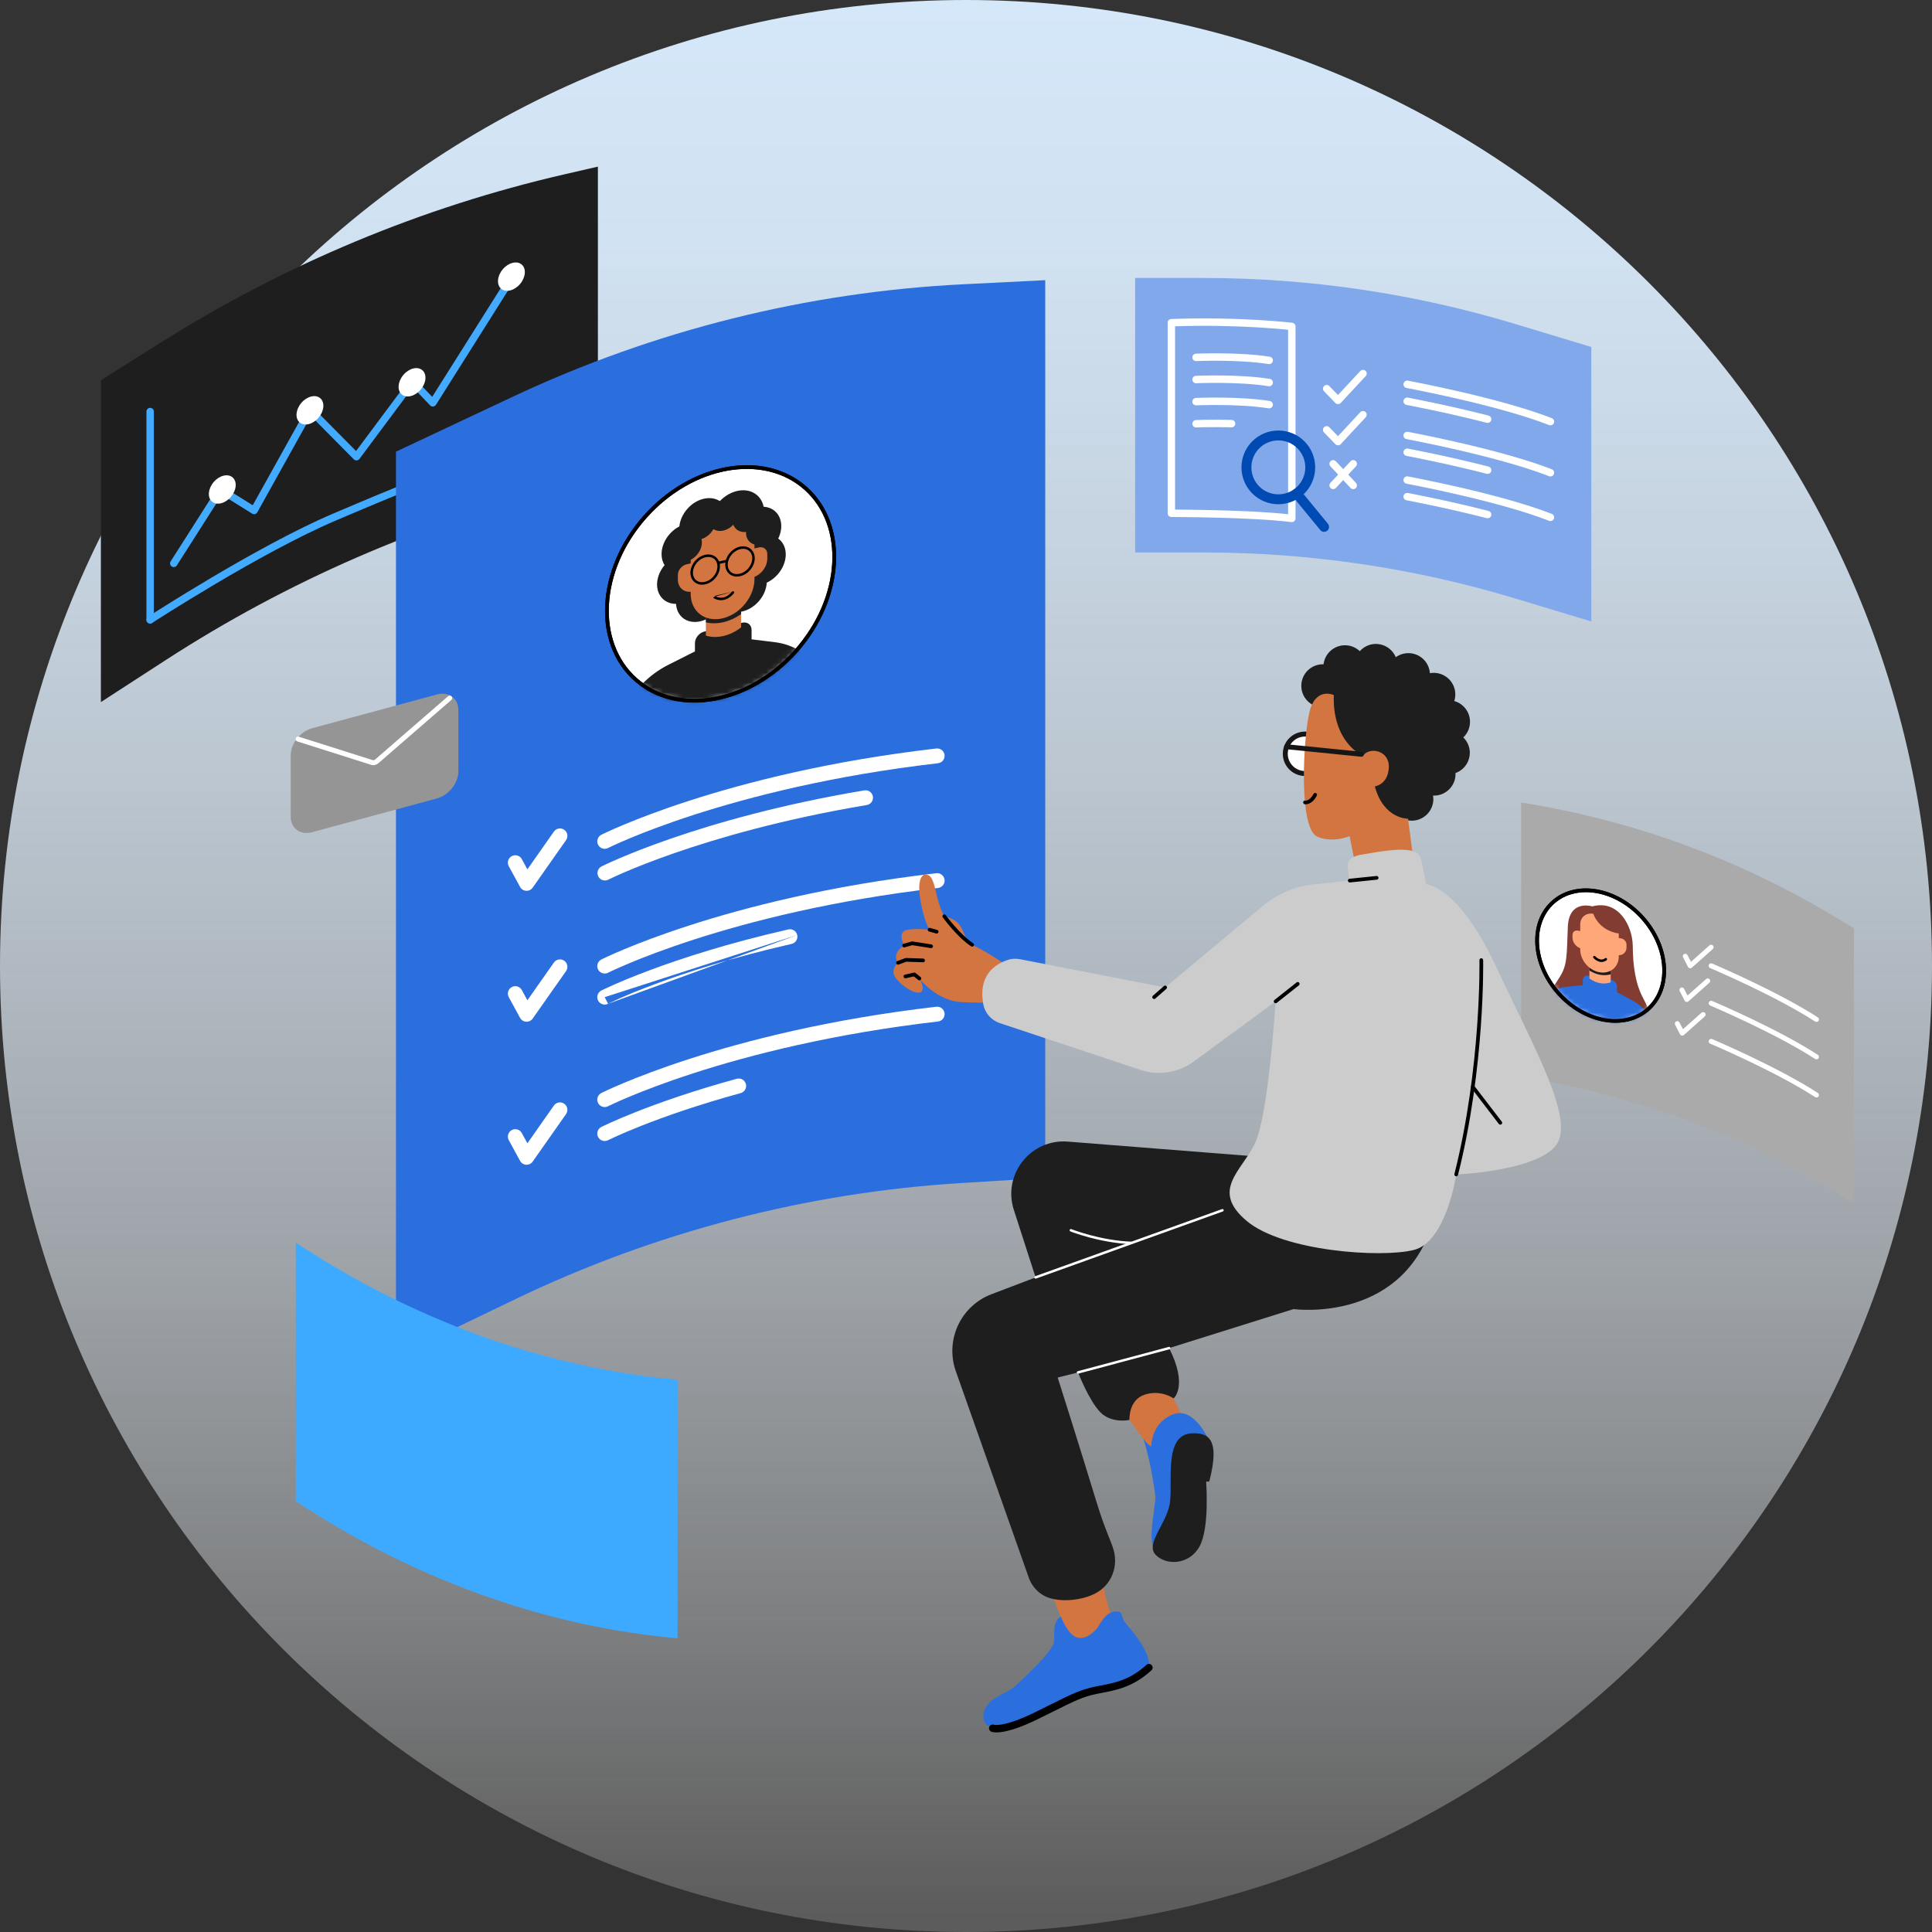 <svg width="392" height="392" viewBox="0 0 392 392" fill="none" xmlns="http://www.w3.org/2000/svg">
<rect x="0" y="0" width="392" height="392" fill="#333333" stroke="none"/>
<g clip-path="url(#clip0_3044_11355)">
<path d="M196 392C304.248 392 392 304.248 392 196C392 87.752 304.248 0 196 0C87.752 0 0 87.752 0 196C0 304.248 87.752 392 196 392Z" fill="url(#paint0_linear_3044_11355)"/>
<path d="M20.47 77.146L32.677 69.466C57.966 53.554 85.634 42.024 114.472 35.383L121.313 33.807V97.144L113.623 99.072C85.343 106.154 58.277 117.95 33.591 133.948L20.47 142.451V77.146Z" fill="#1E1E1E"/>
<path fill-rule="evenodd" clip-rule="evenodd" d="M30.464 82.753C30.88 82.753 31.217 83.09 31.217 83.506V125.761C31.217 126.177 30.88 126.514 30.464 126.514C30.048 126.514 29.711 126.177 29.711 125.761V83.506C29.711 83.09 30.048 82.753 30.464 82.753Z" fill="#42AAFF"/>
<path fill-rule="evenodd" clip-rule="evenodd" d="M104.166 55.808C104.518 56.03 104.624 56.495 104.402 56.847L88.454 82.136C88.331 82.332 88.124 82.46 87.893 82.483C87.663 82.506 87.434 82.422 87.274 82.255L83.758 78.586L72.926 93.117C72.795 93.293 72.593 93.403 72.375 93.418C72.156 93.433 71.941 93.352 71.787 93.196L63.086 84.407L52.209 103.941C52.109 104.121 51.939 104.252 51.739 104.303C51.54 104.355 51.328 104.322 51.153 104.213L45.019 100.391L35.892 114.711C35.669 115.061 35.203 115.165 34.853 114.941C34.502 114.718 34.399 114.252 34.623 113.901L44.15 98.953C44.372 98.605 44.832 98.5 45.183 98.719L51.278 102.517L62.258 82.798C62.373 82.591 62.579 82.451 62.813 82.419C63.048 82.386 63.284 82.467 63.45 82.635L72.242 91.515L83.083 76.972C83.215 76.795 83.419 76.684 83.64 76.671C83.861 76.657 84.077 76.741 84.23 76.901L87.695 80.517L103.128 56.044C103.35 55.692 103.815 55.587 104.166 55.808Z" fill="#42AAFF"/>
<path d="M46.859 100.802C48.009 99.443 48.153 97.675 47.181 96.854C46.21 96.032 44.491 96.467 43.341 97.826C42.192 99.185 42.047 100.952 43.019 101.774C43.99 102.596 45.71 102.161 46.859 100.802Z" fill="white"/>
<path d="M64.646 84.738C65.795 83.379 65.939 81.611 64.968 80.789C63.997 79.968 62.277 80.403 61.128 81.762C59.978 83.12 59.834 84.888 60.805 85.71C61.777 86.532 63.496 86.097 64.646 84.738Z" fill="white"/>
<path d="M85.358 79.051C86.507 77.692 86.651 75.924 85.68 75.103C84.709 74.281 82.989 74.716 81.84 76.075C80.69 77.434 80.546 79.201 81.517 80.023C82.489 80.845 84.208 80.41 85.358 79.051Z" fill="white"/>
<path d="M105.525 57.616C106.674 56.257 106.818 54.489 105.847 53.668C104.875 52.846 103.156 53.281 102.007 54.64C100.857 55.999 100.713 57.766 101.684 58.588C102.656 59.41 104.375 58.975 105.525 57.616Z" fill="white"/>
<path fill-rule="evenodd" clip-rule="evenodd" d="M99.468 92.835C99.585 93.234 99.357 93.653 98.958 93.77C90.062 96.391 81.085 100.099 68.22 105.577C60.515 108.857 51.185 114.055 43.763 118.446C40.056 120.639 36.833 122.626 34.536 124.065C33.388 124.785 32.472 125.367 31.843 125.769C31.529 125.97 31.286 126.126 31.122 126.232C31.041 126.284 30.978 126.325 30.937 126.352L30.875 126.392C30.874 126.392 30.874 126.392 30.464 125.761C30.053 125.13 30.054 125.13 30.054 125.129L30.118 125.088C30.16 125.06 30.223 125.02 30.306 124.966C30.471 124.859 30.716 124.702 31.032 124.5C31.664 124.096 32.584 123.511 33.737 122.789C36.042 121.345 39.276 119.351 42.996 117.15C50.429 112.753 59.83 107.512 67.63 104.192C80.485 98.717 89.539 94.975 98.533 92.326C98.931 92.208 99.35 92.436 99.468 92.835ZM29.833 126.171C29.606 125.823 29.705 125.356 30.054 125.129L30.464 125.761L30.875 126.392C30.526 126.619 30.059 126.52 29.833 126.171Z" fill="#42AAFF"/>
<path d="M80.338 91.643L104.001 80.514C132.688 67.022 163.739 59.261 195.407 57.68L212.078 56.847V238.993L195.076 240.037C163.628 241.964 132.853 249.986 104.463 263.649L80.343 275.259V91.643H80.338Z" fill="#2B6FDF"/>
<path fill-rule="evenodd" clip-rule="evenodd" d="M114.484 168.365C115.164 168.843 115.329 169.782 114.851 170.462L108.079 180.105C107.78 180.531 107.282 180.772 106.762 180.743C106.242 180.714 105.774 180.418 105.525 179.961L103.231 175.754C102.833 175.024 103.102 174.109 103.832 173.711C104.562 173.313 105.477 173.582 105.875 174.312L107.008 176.39L112.386 168.732C112.864 168.051 113.803 167.887 114.484 168.365Z" fill="white"/>
<path fill-rule="evenodd" clip-rule="evenodd" d="M114.484 194.933C115.165 195.412 115.329 196.351 114.851 197.031L108.079 206.669C107.78 207.095 107.282 207.336 106.762 207.307C106.242 207.277 105.775 206.982 105.525 206.525L103.231 202.323C102.833 201.594 103.101 200.679 103.831 200.28C104.561 199.882 105.476 200.15 105.875 200.88L107.008 202.955L112.386 195.3C112.864 194.619 113.804 194.455 114.484 194.933Z" fill="white"/>
<path fill-rule="evenodd" clip-rule="evenodd" d="M114.484 223.947C115.164 224.424 115.329 225.364 114.851 226.044L108.079 235.687C107.78 236.113 107.282 236.354 106.762 236.325C106.242 236.296 105.774 236 105.525 235.542L103.231 231.336C102.833 230.606 103.102 229.691 103.832 229.293C104.562 228.895 105.477 229.164 105.875 229.894L107.008 231.972L112.386 224.313C112.864 223.633 113.803 223.469 114.484 223.947Z" fill="white"/>
<path fill-rule="evenodd" clip-rule="evenodd" d="M191.648 153.19C191.744 154.016 191.151 154.764 190.325 154.859C168.903 157.342 152.135 161.656 140.738 165.344C135.039 167.187 130.683 168.874 127.759 170.096C126.297 170.707 125.193 171.202 124.459 171.542C124.092 171.712 123.817 171.843 123.635 171.931C123.545 171.975 123.478 172.008 123.434 172.03L123.386 172.053L123.376 172.059L123.374 172.06C122.633 172.436 121.726 172.139 121.35 171.397C120.975 170.655 121.271 169.749 122.013 169.373L122.694 170.716C122.013 169.373 122.013 169.373 122.014 169.373L122.02 169.369L122.037 169.361C122.05 169.354 122.07 169.344 122.096 169.332C122.147 169.306 122.222 169.269 122.321 169.221C122.518 169.126 122.809 168.987 123.193 168.809C123.961 168.453 125.1 167.943 126.598 167.317C129.594 166.065 134.028 164.349 139.811 162.478C151.376 158.737 168.338 154.375 189.979 151.868C190.805 151.772 191.552 152.364 191.648 153.19Z" fill="white"/>
<path fill-rule="evenodd" clip-rule="evenodd" d="M191.648 178.499C191.744 179.325 191.151 180.073 190.325 180.168C168.903 182.65 152.135 186.965 140.738 190.653C135.039 192.496 130.683 194.183 127.759 195.405C126.297 196.016 125.193 196.511 124.459 196.851C124.092 197.021 123.817 197.152 123.635 197.24C123.545 197.284 123.478 197.317 123.434 197.339L123.386 197.362L123.376 197.368L123.374 197.368C123.374 197.368 123.374 197.368 123.374 197.369C122.632 197.744 121.726 197.448 121.35 196.706C120.975 195.964 121.271 195.058 122.013 194.682L122.694 196.025C122.013 194.682 122.013 194.682 122.014 194.681L122.016 194.681L122.02 194.678L122.037 194.67C122.05 194.663 122.07 194.653 122.096 194.64C122.147 194.615 122.222 194.578 122.321 194.53C122.518 194.434 122.809 194.295 123.193 194.118C123.961 193.762 125.1 193.252 126.598 192.626C129.594 191.374 134.028 189.658 139.811 187.787C151.376 184.045 168.338 179.684 189.979 177.177C190.805 177.081 191.552 177.673 191.648 178.499Z" fill="white"/>
<path fill-rule="evenodd" clip-rule="evenodd" d="M177.106 161.603C177.243 162.423 176.69 163.199 175.87 163.337C158.984 166.17 145.844 169.97 136.938 173.056C132.485 174.599 129.091 175.963 126.816 176.938C125.679 177.425 124.822 177.815 124.253 178.082C123.968 178.215 123.755 178.318 123.615 178.386C123.545 178.42 123.493 178.446 123.46 178.462L123.424 178.48L123.416 178.484L123.415 178.485C123.415 178.485 123.415 178.485 123.415 178.485C122.673 178.86 121.767 178.564 121.391 177.822C121.015 177.08 121.312 176.174 122.054 175.798L122.734 177.141C122.054 175.798 122.054 175.798 122.055 175.798L122.06 175.795L122.073 175.789L122.119 175.765C122.16 175.745 122.218 175.716 122.295 175.679C122.449 175.604 122.676 175.494 122.976 175.354C123.574 175.074 124.461 174.67 125.63 174.169C127.967 173.168 131.428 171.778 135.952 170.21C145.001 167.075 158.304 163.23 175.371 160.367C176.192 160.229 176.968 160.782 177.106 161.603Z" fill="white"/>
<path fill-rule="evenodd" clip-rule="evenodd" d="M161.754 189.712C161.938 190.523 161.431 191.33 160.62 191.515C148.543 194.267 139.21 197.315 132.906 199.67C129.754 200.847 127.36 201.851 125.759 202.558C124.959 202.912 124.357 203.191 123.958 203.38C123.758 203.475 123.61 203.547 123.512 203.595C123.463 203.618 123.428 203.636 123.405 203.648L123.38 203.66L123.375 203.663C123.374 203.663 123.374 203.663 123.374 203.663C123.374 203.663 123.374 203.663 122.694 202.32L122.013 200.976C121.271 201.352 120.975 202.258 121.35 203C121.726 203.742 122.632 204.039 123.374 203.663M122.694 202.32C122.013 200.976 122.013 200.976 122.014 200.976L122.018 200.974L122.027 200.969L122.061 200.953C122.089 200.938 122.131 200.917 122.186 200.891C122.295 200.837 122.455 200.759 122.667 200.659C123.09 200.458 123.717 200.168 124.543 199.803C126.194 199.074 128.643 198.048 131.852 196.849C138.27 194.451 147.733 191.363 159.951 188.579C160.762 188.394 161.569 188.901 161.754 189.712" fill="white"/>
<path fill-rule="evenodd" clip-rule="evenodd" d="M151.337 219.937C151.557 220.739 151.085 221.568 150.283 221.787C141.51 224.191 134.764 226.591 130.22 228.384C127.948 229.281 126.227 230.026 125.079 230.545C124.505 230.804 124.074 231.007 123.789 231.144C123.646 231.212 123.54 231.264 123.471 231.298C123.436 231.315 123.411 231.328 123.395 231.336L123.378 231.344L123.374 231.346C122.632 231.722 121.726 231.425 121.35 230.683C120.975 229.941 121.271 229.035 122.013 228.659L122.694 230.003C122.013 228.659 122.013 228.659 122.014 228.659L122.024 228.654L122.048 228.642C122.069 228.631 122.1 228.616 122.139 228.597C122.218 228.558 122.334 228.501 122.487 228.428C122.792 228.282 123.244 228.069 123.839 227.8C125.03 227.262 126.796 226.498 129.114 225.583C133.751 223.752 140.601 221.318 149.487 218.883C150.289 218.663 151.117 219.135 151.337 219.937Z" fill="white"/>
<path fill-rule="evenodd" clip-rule="evenodd" d="M191.648 205.59C191.744 206.416 191.151 207.163 190.325 207.259C168.903 209.741 152.135 214.056 140.738 217.743C135.039 219.587 130.683 221.274 127.759 222.496C126.297 223.107 125.193 223.601 124.459 223.941C124.092 224.111 123.817 224.243 123.635 224.331C123.545 224.375 123.478 224.408 123.434 224.429L123.386 224.453L123.376 224.458L123.374 224.459C123.374 224.459 123.374 224.459 123.374 224.459C122.632 224.835 121.726 224.538 121.35 223.797C120.975 223.055 121.271 222.149 122.013 221.773L122.694 223.116C122.013 221.773 122.013 221.772 122.014 221.772L122.016 221.771L122.02 221.769L122.037 221.761C122.05 221.754 122.07 221.744 122.096 221.731C122.147 221.706 122.222 221.669 122.321 221.621C122.518 221.525 122.809 221.386 123.193 221.208C123.961 220.853 125.1 220.343 126.598 219.717C129.594 218.465 134.028 216.749 139.811 214.878C151.376 211.136 168.338 206.775 189.979 204.267C190.805 204.172 191.552 204.764 191.648 205.59Z" fill="white"/>
<path d="M376.173 244.043L371.741 241.392C352.365 229.802 330.942 222.042 308.635 218.528V162.836C330.937 166.349 352.36 174.11 371.741 185.7L376.173 188.35V244.043Z" fill="#AAAAAA"/>
<path d="M213.398 323.387L215.29 328.266C215.29 328.266 216.324 332.227 220.169 334.29C220.169 334.29 221.605 330.043 225.962 329.125C225.962 329.125 224.24 324.823 223.437 319.602L213.398 323.387Z" fill="#D27540"/>
<path d="M204.428 196C204.428 196 200.754 193.39 197.697 191.934C194.635 190.478 196.472 187 191.598 185.911C191.598 185.911 190.679 184.475 189.962 181.232C189.244 177.99 188.787 177.588 187.894 177.448C187 177.307 186.001 178.708 186.804 182.984C187.607 187.261 188.611 188.636 188.611 188.636C188.611 188.636 184.626 188.179 183.446 188.922C182.272 189.67 183.446 191.849 183.446 191.849C183.446 191.849 180.806 193.309 182.211 195.347C182.211 195.347 180.439 196.753 181.8 198.505C183.16 200.257 186.026 202.003 186.915 201.23C187.803 200.457 186.543 198.535 186.543 198.535C186.543 198.535 189.987 203.068 195.036 203.324C200.086 203.58 201.637 203.324 201.637 203.324L204.428 196Z" fill="#D27540"/>
<path d="M259.011 234.972L216.661 231.629C209.116 231.032 203.384 238.29 205.708 245.493L210.125 259.187L201.16 262.6C194.916 264.979 191.708 271.901 193.932 278.206L208.73 320.089C209.458 322.152 211.139 323.779 213.257 324.326C214.864 324.737 216.992 324.888 219.652 324.256C221.008 323.934 222.092 323.447 222.955 322.875C225.646 321.093 226.825 317.73 225.987 314.613C225.485 312.741 224.225 310.492 222.408 304.519C218.734 292.472 214.603 279.501 214.603 279.501L218.734 278.467C218.734 278.467 220.912 284.089 223.211 286.498C225.505 288.908 229.18 288.104 229.18 288.104C229.18 288.104 229.867 280.992 238.129 283.742C238.129 283.742 241.111 281.218 237.211 273.528L262.459 265.612C262.459 265.612 285.755 268.824 291.262 246.106L259.016 234.972H259.011Z" fill="#1E1E1E"/>
<path d="M298.189 153.278C298.365 151.873 297.848 150.543 296.904 149.619C297.612 148.946 298.099 148.033 298.229 146.989C298.5 144.81 297.115 142.812 295.067 142.24C295.147 141.984 295.212 141.713 295.247 141.437C295.544 139.038 293.842 136.854 291.443 136.553C290.991 136.498 290.549 136.513 290.122 136.588C289.982 134.54 288.411 132.818 286.297 132.552C285.158 132.412 284.069 132.723 283.205 133.345C282.618 131.945 281.323 130.886 279.707 130.685C278.226 130.499 276.826 131.082 275.897 132.121C275.244 131.503 274.396 131.077 273.432 130.956C271.033 130.66 268.849 132.362 268.548 134.761C268.548 134.766 268.548 134.776 268.548 134.781C266.309 134.706 264.347 136.352 264.066 138.616C263.77 141.015 265.471 143.199 267.871 143.5C268.543 143.585 269.201 143.5 269.803 143.299C268.724 145.287 267.966 147.576 267.66 150.066C266.586 158.735 271.329 166.455 278.261 167.313C280.47 167.584 282.628 167.127 284.586 166.098C284.992 166.289 285.434 166.42 285.906 166.48C288.305 166.776 290.489 165.074 290.79 162.675C290.845 162.248 290.83 161.827 290.765 161.425C293.019 161.52 295.006 159.874 295.293 157.595C295.323 157.344 295.328 157.098 295.318 156.852C296.824 156.315 297.978 154.97 298.189 153.273V153.278Z" fill="#1E1E1E"/>
<path d="M264.783 156.943C266.993 156.943 268.784 155.151 268.784 152.942C268.784 150.732 266.993 148.941 264.783 148.941C262.574 148.941 260.783 150.732 260.783 152.942C260.783 155.151 262.574 156.943 264.783 156.943Z" fill="white"/>
<path fill-rule="evenodd" clip-rule="evenodd" d="M264.783 149.443C262.851 149.443 261.285 151.01 261.285 152.942C261.285 154.874 262.851 156.441 264.783 156.441C266.716 156.441 268.282 154.874 268.282 152.942C268.282 151.01 266.716 149.443 264.783 149.443ZM260.281 152.942C260.281 150.455 262.297 148.439 264.783 148.439C267.27 148.439 269.286 150.455 269.286 152.942C269.286 155.429 267.27 157.445 264.783 157.445C262.297 157.445 260.281 155.429 260.281 152.942Z" fill="#161616"/>
<path d="M276.529 153.364C276.529 153.364 270.31 150.723 270.626 141.025C270.626 141.025 266.907 139.284 265.667 144.544C264.427 149.8 263.423 168.131 267.293 169.763C270.536 171.128 273.829 169.647 273.829 169.647L275.249 176.72L286.86 175.108L285.69 166.113C285.69 166.113 280.776 166.259 278.949 159.558C278.949 159.558 281.644 159.221 281.79 155.698C281.93 152.174 277.804 151.466 276.524 153.374L276.529 153.364Z" fill="#D27540"/>
<path fill-rule="evenodd" clip-rule="evenodd" d="M260.549 151.461C260.577 151.185 260.823 150.984 261.099 151.012L276.293 152.538C276.569 152.566 276.77 152.812 276.743 153.087C276.715 153.363 276.469 153.564 276.193 153.537L260.999 152.011C260.723 151.983 260.522 151.737 260.549 151.461Z" fill="#161616"/>
<path fill-rule="evenodd" clip-rule="evenodd" d="M267.014 160.925C267.199 161.021 267.271 161.248 267.176 161.432C266.687 162.378 266.11 162.833 265.616 163.039C265.373 163.14 265.159 163.177 265.001 163.187C264.922 163.192 264.856 163.19 264.808 163.187C264.784 163.185 264.764 163.183 264.748 163.181C264.74 163.18 264.734 163.179 264.728 163.178L264.721 163.177L264.718 163.176L264.717 163.176L264.716 163.176C264.716 163.176 264.715 163.176 264.783 162.805L264.715 163.176C264.511 163.138 264.375 162.942 264.413 162.738C264.45 162.535 264.643 162.4 264.845 162.434C264.847 162.434 264.852 162.435 264.861 162.436C264.879 162.437 264.91 162.438 264.953 162.435C265.039 162.43 265.169 162.409 265.327 162.344C265.635 162.216 266.087 161.898 266.507 161.086C266.602 160.902 266.83 160.829 267.014 160.925Z" fill="black"/>
<path d="M273.864 178.672C273.864 178.672 273.683 177.839 273.472 176.248C273.307 175.023 273.613 173.844 276.243 173.407C280.043 172.774 286.764 171.389 288.059 173.648C288.516 174.451 289.309 179.375 289.309 179.375C289.309 179.375 295.925 179.721 303.5 196.005C311.074 212.289 319.643 227.056 315.742 232.337C311.842 237.617 295.468 238.305 295.468 238.305C295.468 238.305 293.481 251.923 286.9 253.605C280.319 255.286 260.276 253.911 252.932 247.712C245.589 241.513 251.863 237.688 254.614 232.031C257.37 226.369 258.82 203.188 258.82 203.188L242.226 215.371C239.103 217.665 235.063 218.297 231.383 217.077L202.867 207.59C201.145 207.018 199.855 205.572 199.514 203.79C198.957 200.859 199.183 196.587 204.413 194.785C205.231 194.504 206.12 194.454 206.968 194.62L236.403 200.357L256.185 183.843C259.177 181.343 262.851 179.797 266.726 179.405L273.859 178.677L273.864 178.672Z" fill="#CCCCCC"/>
<path d="M233.888 294.605L229.174 288.104C229.174 288.104 228.908 284.089 232.236 282.979C235.564 281.87 238.129 283.742 238.129 283.742L240.77 289.174L233.893 294.605H233.888Z" fill="#D27540"/>
<path d="M218.824 332.312C220.385 332.498 221.289 331.599 222.217 330.796C223.146 329.993 223.768 327.584 225.836 327.052C227.904 326.519 227.593 328.116 227.98 328.808C228.366 329.501 233.687 334.847 233.115 338.351C233.115 338.351 231.503 341.438 222.298 342.959C216.018 343.993 205.768 351.964 201.421 350.654C199.032 349.936 199.017 347.426 200.613 345.614C201.918 344.128 204.538 343.385 205.848 342.206C210.301 338.2 213.563 334.651 213.835 333.256C214.106 331.86 213.323 329.185 215.24 327.975C215.24 327.975 216.751 332.066 218.824 332.312Z" fill="#2B6FDF"/>
<path fill-rule="evenodd" clip-rule="evenodd" d="M233.671 337.848C233.951 338.156 233.929 338.632 233.622 338.912C229.945 342.264 226.56 342.91 223.599 343.476C223.208 343.55 222.825 343.623 222.45 343.701C219.731 344.264 218.183 345.034 213.314 347.454C212.538 347.84 211.677 348.268 210.714 348.744L210.714 348.744C207.195 350.479 204.881 351.158 203.413 351.393C202.677 351.51 202.147 351.517 201.78 351.486C201.597 351.471 201.454 351.446 201.347 351.421C201.294 351.408 201.25 351.395 201.214 351.384C201.196 351.378 201.18 351.372 201.166 351.367C201.159 351.365 201.153 351.362 201.147 351.36L201.139 351.357L201.135 351.355L201.133 351.354C201.132 351.354 201.131 351.353 201.421 350.659L201.131 351.353C200.747 351.193 200.566 350.752 200.726 350.369C200.882 349.995 201.304 349.813 201.68 349.952C201.683 349.953 201.688 349.954 201.695 349.955C201.725 349.962 201.793 349.976 201.907 349.986C202.134 350.005 202.54 350.007 203.175 349.906C204.449 349.702 206.615 349.086 210.048 347.393C211.007 346.92 211.868 346.491 212.648 346.103C217.48 343.699 219.224 342.831 222.145 342.226C222.539 342.145 222.932 342.069 223.327 341.993C226.266 341.428 229.258 340.853 232.608 337.799C232.915 337.519 233.391 337.541 233.671 337.848Z" fill="black"/>
<path fill-rule="evenodd" clip-rule="evenodd" d="M263.608 199.39C263.737 199.553 263.71 199.79 263.547 199.919L259.054 203.478C258.891 203.607 258.654 203.58 258.525 203.417C258.396 203.254 258.424 203.017 258.587 202.888L263.079 199.329C263.242 199.2 263.479 199.227 263.608 199.39Z" fill="black"/>
<path fill-rule="evenodd" clip-rule="evenodd" d="M236.685 200.103C236.823 200.259 236.808 200.497 236.652 200.634L234.418 202.602C234.262 202.74 234.024 202.725 233.886 202.569C233.749 202.413 233.764 202.175 233.92 202.037L236.154 200.07C236.31 199.932 236.548 199.947 236.685 200.103Z" fill="black"/>
<path fill-rule="evenodd" clip-rule="evenodd" d="M279.695 178.072C279.716 178.278 279.566 178.463 279.359 178.485L273.902 179.047C273.696 179.068 273.511 178.918 273.489 178.711C273.468 178.504 273.618 178.319 273.825 178.298L279.282 177.736C279.488 177.714 279.673 177.865 279.695 178.072Z" fill="black"/>
<path fill-rule="evenodd" clip-rule="evenodd" d="M300.546 194.429C300.753 194.425 300.925 194.59 300.929 194.798L300.553 194.805L300.176 194.813C300.172 194.605 300.338 194.433 300.546 194.429ZM300.553 194.805C300.176 194.813 300.176 194.813 300.176 194.813L300.177 194.828L300.177 194.874C300.178 194.915 300.179 194.976 300.18 195.057C300.182 195.22 300.183 195.462 300.184 195.777C300.185 196.409 300.179 197.336 300.156 198.517C300.11 200.88 299.99 204.258 299.699 208.32C299.117 216.445 297.847 227.294 295.098 238.203C295.047 238.405 295.169 238.609 295.371 238.66C295.573 238.711 295.777 238.589 295.828 238.387C298.591 227.421 299.866 216.525 300.45 208.374C300.743 204.297 300.862 200.905 300.909 198.532C300.932 197.345 300.937 196.413 300.937 195.776C300.936 195.458 300.934 195.214 300.933 195.049C300.932 194.967 300.931 194.904 300.93 194.862L300.93 194.815L300.929 194.798C300.929 194.798 300.929 194.798 300.553 194.805Z" fill="black"/>
<path fill-rule="evenodd" clip-rule="evenodd" d="M298.597 220.237C298.762 220.111 298.998 220.142 299.125 220.307L304.712 227.59C304.838 227.755 304.807 227.991 304.642 228.118C304.477 228.244 304.241 228.213 304.114 228.048L298.527 220.765C298.401 220.6 298.432 220.364 298.597 220.237Z" fill="black"/>
<path fill-rule="evenodd" clip-rule="evenodd" d="M248.269 245.479C248.316 245.609 248.248 245.753 248.118 245.8L210.21 259.418C210.079 259.465 209.936 259.397 209.889 259.266C209.842 259.136 209.91 258.992 210.04 258.945L247.948 245.327C248.079 245.28 248.222 245.348 248.269 245.479Z" fill="white"/>
<path fill-rule="evenodd" clip-rule="evenodd" d="M217.371 249.386C217.371 249.386 217.371 249.386 217.371 249.386L217.372 249.387L217.375 249.388L217.386 249.392C217.397 249.397 217.413 249.403 217.435 249.411C217.478 249.428 217.543 249.453 217.627 249.484C217.796 249.547 218.046 249.638 218.366 249.747C219.007 249.967 219.929 250.262 221.054 250.566C223.306 251.174 226.363 251.812 229.596 251.939C229.734 251.944 229.842 252.061 229.837 252.199C229.831 252.338 229.715 252.446 229.576 252.44C226.293 252.311 223.197 251.664 220.923 251.051C219.786 250.744 218.853 250.445 218.203 250.222C217.879 250.111 217.625 250.019 217.452 249.954C217.365 249.922 217.299 249.897 217.254 249.879C217.232 249.871 217.214 249.864 217.203 249.86L217.19 249.854L217.186 249.853L217.185 249.853C217.185 249.852 217.185 249.852 217.278 249.619L217.185 249.853C217.056 249.801 216.993 249.655 217.045 249.526C217.096 249.397 217.242 249.335 217.371 249.386Z" fill="white"/>
<path fill-rule="evenodd" clip-rule="evenodd" d="M237.449 273.463C237.484 273.597 237.405 273.734 237.271 273.77L218.799 278.704C218.665 278.74 218.527 278.661 218.491 278.527C218.456 278.393 218.535 278.255 218.669 278.219L237.141 273.285C237.275 273.249 237.413 273.329 237.449 273.463Z" fill="white"/>
<path fill-rule="evenodd" clip-rule="evenodd" d="M188.248 188.535C188.305 188.334 188.513 188.218 188.713 188.274L190.143 188.675C190.343 188.732 190.46 188.939 190.404 189.14C190.348 189.34 190.14 189.456 189.94 189.4L188.509 188.999C188.309 188.943 188.192 188.735 188.248 188.535Z" fill="black"/>
<path fill-rule="evenodd" clip-rule="evenodd" d="M184.981 191.029C185.033 191.015 185.087 191.012 185.141 191.02L188.981 191.622C189.186 191.655 189.326 191.847 189.294 192.053C189.262 192.258 189.069 192.399 188.864 192.366L185.105 191.777L183.547 192.211C183.347 192.267 183.139 192.15 183.083 191.95C183.027 191.75 183.144 191.542 183.345 191.486L184.981 191.029Z" fill="black"/>
<path fill-rule="evenodd" clip-rule="evenodd" d="M183.685 194.398C183.731 194.38 183.781 194.372 183.83 194.374L187.303 194.489C187.511 194.496 187.674 194.67 187.667 194.878C187.66 195.086 187.486 195.249 187.278 195.242L183.88 195.129L182.343 195.705C182.149 195.778 181.932 195.679 181.859 195.485C181.786 195.29 181.884 195.073 182.079 195L183.685 194.398Z" fill="black"/>
<path fill-rule="evenodd" clip-rule="evenodd" d="M185.425 197.335C185.537 197.309 185.656 197.336 185.746 197.408L186.78 198.242C186.941 198.372 186.967 198.609 186.836 198.771C186.706 198.933 186.469 198.958 186.307 198.828L185.416 198.11L183.787 198.485C183.584 198.532 183.382 198.405 183.335 198.203C183.289 198 183.415 197.798 183.618 197.751L185.425 197.335Z" fill="black"/>
<path fill-rule="evenodd" clip-rule="evenodd" d="M191.897 185.689L191.899 185.692L191.905 185.7L191.929 185.733C191.95 185.762 191.982 185.805 192.024 185.86C192.108 185.972 192.231 186.134 192.388 186.334C192.701 186.734 193.147 187.285 193.677 187.891C194.745 189.11 196.132 190.523 197.458 191.377C197.633 191.489 197.684 191.722 197.571 191.897C197.459 192.072 197.226 192.122 197.051 192.01C195.632 191.097 194.188 189.618 193.111 188.387C192.569 187.769 192.114 187.206 191.795 186.798C191.635 186.594 191.509 186.428 191.422 186.313C191.379 186.255 191.346 186.21 191.323 186.18L191.297 186.145L191.291 186.135L191.288 186.132C191.288 186.132 191.288 186.132 191.593 185.911L191.288 186.132C191.166 185.964 191.203 185.728 191.371 185.606C191.54 185.484 191.775 185.521 191.897 185.689Z" fill="black"/>
<path d="M245.357 292.406C245.357 292.406 242.245 284.892 237.612 287.126C232.497 289.595 233.195 295.503 234.339 300.207C235.484 304.91 231.011 315.07 236.292 315.813C243.786 316.872 244.554 302.787 244.554 302.787L245.357 292.401V292.406Z" fill="#2B6FDF"/>
<path d="M241.874 290.815C244.861 290.72 247.727 291.543 245.352 300.608H244.72C244.72 300.608 245.468 310.055 243.365 313.805C241.261 317.554 236.633 317.67 234.49 315.486C232.347 313.303 236.558 309.287 237.321 305.236C238.084 301.181 235.906 291.006 241.874 290.815Z" fill="#1E1E1E"/>
<path d="M234.45 303.866C234.45 303.866 233.612 296.668 231.976 291.96C231.976 291.96 233.732 294.279 234.646 293.646C235.56 293.014 235.946 297.165 235.831 299.404C235.715 301.642 234.45 303.866 234.45 303.866Z" fill="#2B6FDF"/>
<path d="M137.477 332.422L134.917 332.156C109.502 329.496 84.174 320.305 61.364 305.467L60.014 304.589V252.119L61.364 252.997C84.178 267.835 109.502 277.026 134.917 279.687L137.477 279.953V332.422Z" fill="#3EAAFF"/>
<path d="M322.87 126.097L307.595 121.474C287.04 115.255 265.682 112.092 244.203 112.092H230.319V56.4H244.203C265.682 56.4 287.04 59.562 307.595 65.782L322.87 70.405V126.097Z" fill="#80A8EB"/>
<path d="M161.525 132.082C171.046 121.366 171.905 106.584 163.444 99.066C154.982 91.548 140.404 94.141 130.882 104.857C121.361 115.574 120.502 130.356 128.964 137.874C137.426 145.392 152.004 142.799 161.525 132.082Z" fill="white"/>
<path fill-rule="evenodd" clip-rule="evenodd" d="M131.164 105.107C121.722 115.734 120.966 130.264 129.214 137.592C137.462 144.92 151.802 142.459 161.243 131.832C170.685 121.205 171.441 106.675 163.193 99.347C154.945 92.019 140.605 94.48 131.164 105.107ZM128.714 138.155C120.038 130.447 121 115.413 130.601 104.607C140.202 93.801 155.018 91.076 163.693 98.784C172.369 106.492 171.407 121.526 161.806 132.332C152.205 143.139 137.389 145.863 128.714 138.155Z" fill="black"/>
<mask id="mask0_3044_11355" style="mask-type:luminance" maskUnits="userSpaceOnUse" x="123" y="94" width="47" height="49">
<path d="M161.525 132.082C171.046 121.366 171.905 106.584 163.444 99.066C154.982 91.548 140.404 94.141 130.882 104.857C121.361 115.574 120.502 130.356 128.964 137.874C137.426 145.392 152.004 142.799 161.525 132.082Z" fill="white"/>
</mask>
<g mask="url(#mask0_3044_11355)">
<path d="M142.476 114.194C144.52 111.897 144.703 108.723 142.884 107.105C141.066 105.487 137.935 106.038 135.891 108.335C133.848 110.631 133.665 113.805 135.484 115.423C137.302 117.041 140.433 116.49 142.476 114.194Z" fill="#1E1E1E"/>
<path d="M141.563 120.365C143.606 118.069 143.789 114.895 141.97 113.277C140.152 111.659 137.021 112.21 134.978 114.506C132.934 116.803 132.752 119.977 134.57 121.595C136.388 123.213 139.519 122.662 141.563 120.365Z" fill="#1E1E1E"/>
<path d="M145.409 124.038C147.453 121.741 147.635 118.567 145.817 116.949C143.998 115.332 140.867 115.882 138.824 118.179C136.78 120.476 136.598 123.649 138.416 125.267C140.235 126.885 143.365 126.335 145.409 124.038Z" fill="#1E1E1E"/>
<path d="M156.858 110.828C158.901 108.531 159.084 105.358 157.265 103.74C155.447 102.122 152.316 102.672 150.273 104.969C148.229 107.266 148.046 110.44 149.865 112.057C151.683 113.675 154.814 113.125 156.858 110.828Z" fill="#1E1E1E"/>
<path d="M146.064 109.084C148.107 106.787 148.29 103.614 146.471 101.996C144.653 100.378 141.522 100.928 139.479 103.225C137.435 105.522 137.252 108.696 139.071 110.314C140.889 111.932 144.02 111.381 146.064 109.084Z" fill="#1E1E1E"/>
<path d="M153.192 108.398C155.467 105.84 155.672 102.307 153.648 100.507C151.625 98.706 148.14 99.32 145.864 101.878C143.588 104.436 143.384 107.969 145.407 109.77C147.431 111.57 150.916 110.956 153.192 108.398Z" fill="#1E1E1E"/>
<path d="M157.768 116.576C159.812 114.279 159.995 111.106 158.176 109.488C156.358 107.87 153.227 108.42 151.183 110.717C149.14 113.014 148.957 116.188 150.776 117.805C152.594 119.423 155.725 118.873 157.768 116.576Z" fill="#1E1E1E"/>
<path d="M153.921 122.038C155.964 119.741 156.147 116.568 154.328 114.95C152.51 113.332 149.379 113.882 147.336 116.179C145.292 118.476 145.109 121.65 146.928 123.268C148.746 124.885 151.877 124.335 153.921 122.038Z" fill="#1E1E1E"/>
<path d="M140.664 119.998C138.938 120.405 137.537 119.331 137.537 117.604V116.66C137.537 115.697 138.32 114.733 139.284 114.507L140.664 114.186V120.003V119.998Z" fill="#D27540"/>
<path d="M152.556 117.212C154.282 116.806 155.683 115.079 155.683 113.352V112.409C155.683 111.445 154.9 110.848 153.936 111.074L152.556 111.395V117.212Z" fill="#D27540"/>
<path d="M163.835 133.25C162.053 131.634 159.774 130.605 157.189 130.294L152.495 129.721V127.814C152.495 126.755 151.637 126.097 150.578 126.348L142.918 128.14C141.859 128.386 141.001 129.445 141.001 130.504V132.171L135.549 134.922C131.805 136.814 128.607 140.011 126.655 143.821L121.826 153.238L153.946 145.719L163.087 138.129C164.753 136.749 165.105 134.405 163.83 133.245L163.835 133.25Z" fill="#1E1E1E"/>
<path d="M150.367 127.297C148.138 129.029 145.448 129.656 143.224 128.968V124.531L150.367 122.86V127.297Z" fill="#D27540"/>
<path d="M150.367 124.606C148.073 126.203 145.518 126.8 143.224 126.278V124.531L150.367 122.86V124.606Z" fill="#1E1E1E"/>
<path d="M153.083 109.763V117.474C153.083 121.047 150.186 124.626 146.612 125.46C143.038 126.298 140.142 124.079 140.142 120.5V112.087C140.142 109.663 142.105 107.239 144.529 106.671L148.665 105.703C151.105 105.13 153.088 106.646 153.088 109.091V109.758L153.083 109.763Z" fill="#D27540"/>
<path fill-rule="evenodd" clip-rule="evenodd" d="M148.881 120.006C148.988 120.095 149.002 120.254 148.913 120.36C147.899 121.575 146.856 121.837 146.048 121.767C145.652 121.732 145.323 121.619 145.093 121.515C144.978 121.462 144.886 121.412 144.823 121.374C144.791 121.355 144.766 121.338 144.748 121.327C144.739 121.321 144.732 121.316 144.727 121.312L144.721 121.308L144.719 121.306L144.718 121.306L144.718 121.306C144.718 121.306 144.718 121.305 144.865 121.103M145.013 120.899L145.015 120.901C145.017 120.902 145.021 120.905 145.027 120.909C145.038 120.917 145.057 120.929 145.081 120.943C145.131 120.973 145.205 121.014 145.3 121.058C145.492 121.145 145.765 121.238 146.092 121.267C146.729 121.322 147.614 121.133 148.528 120.038C148.617 119.932 148.775 119.918 148.881 120.006" fill="black"/>
<path d="M156.548 109.206C157.832 107.762 157.947 105.768 156.803 104.75C155.66 103.733 153.692 104.079 152.408 105.523C151.123 106.966 151.009 108.961 152.152 109.978C153.295 110.995 155.263 110.65 156.548 109.206Z" fill="#1E1E1E"/>
<path d="M153.798 106.595C155.083 105.151 155.197 103.156 154.054 102.139C152.911 101.122 150.942 101.468 149.658 102.911C148.374 104.355 148.259 106.35 149.403 107.367C150.546 108.384 152.514 108.038 153.798 106.595Z" fill="#1E1E1E"/>
<path d="M148.863 106.375C150.147 104.931 150.262 102.936 149.118 101.919C147.975 100.902 146.007 101.247 144.723 102.691C143.438 104.135 143.324 106.129 144.467 107.147C145.61 108.164 147.578 107.818 148.863 106.375Z" fill="#1E1E1E"/>
<path d="M144.185 108.151C145.47 106.708 145.584 104.713 144.441 103.696C143.298 102.678 141.33 103.024 140.045 104.468C138.761 105.911 138.647 107.906 139.79 108.923C140.933 109.941 142.901 109.595 144.185 108.151Z" fill="#1E1E1E"/>
<path d="M141.369 112.621C142.653 111.177 142.767 109.182 141.624 108.165C140.481 107.148 138.513 107.493 137.228 108.937C135.944 110.381 135.83 112.375 136.973 113.393C138.116 114.41 140.084 114.064 141.369 112.621Z" fill="#1E1E1E"/>
<path fill-rule="evenodd" clip-rule="evenodd" d="M141.445 114.111C140.367 115.322 140.333 116.911 141.198 117.68C142.062 118.45 143.637 118.231 144.715 117.02C145.792 115.809 145.826 114.219 144.961 113.45C144.097 112.681 142.522 112.899 141.445 114.111ZM140.864 118.055C139.715 117.033 139.884 115.109 141.069 113.777C142.255 112.445 144.146 112.053 145.295 113.075C146.444 114.097 146.275 116.022 145.09 117.354C143.905 118.686 142.013 119.077 140.864 118.055Z" fill="black"/>
<path fill-rule="evenodd" clip-rule="evenodd" d="M148.509 112.46C147.431 113.671 147.398 115.26 148.262 116.03C149.127 116.799 150.701 116.581 151.779 115.369C152.857 114.158 152.89 112.569 152.026 111.799C151.161 111.03 149.587 111.248 148.509 112.46ZM147.929 116.405C146.78 115.383 146.949 113.458 148.134 112.126C149.319 110.794 151.211 110.403 152.359 111.424C153.508 112.446 153.339 114.371 152.154 115.703C150.969 117.035 149.077 117.427 147.929 116.405Z" fill="black"/>
<path fill-rule="evenodd" clip-rule="evenodd" d="M147.65 113.772C147.682 113.907 147.598 114.042 147.463 114.074L145.877 114.445C145.742 114.477 145.607 114.393 145.575 114.258C145.543 114.123 145.627 113.988 145.762 113.956L147.348 113.585C147.483 113.553 147.618 113.637 147.65 113.772Z" fill="black"/>
</g>
<path fill-rule="evenodd" clip-rule="evenodd" d="M131.164 105.107C121.722 115.734 120.966 130.264 129.214 137.592C137.462 144.92 151.802 142.459 161.243 131.832C170.685 121.205 171.441 106.675 163.193 99.347C154.945 92.019 140.605 94.48 131.164 105.107ZM128.714 138.155C120.038 130.447 121 115.413 130.601 104.607C140.202 93.801 155.018 91.076 163.693 98.784C172.369 106.492 171.407 121.526 161.806 132.332C152.205 143.139 137.389 145.863 128.714 138.155Z" fill="black"/>
<path d="M334.405 204.74C339.134 200.538 338.652 192.275 333.329 186.284C328.006 180.292 319.857 178.842 315.128 183.043C310.398 187.245 310.88 195.508 316.203 201.5C321.526 207.491 329.675 208.942 334.405 204.74Z" fill="white"/>
<path fill-rule="evenodd" clip-rule="evenodd" d="M315.378 183.325C310.862 187.337 311.241 195.348 316.485 201.25C321.728 207.151 329.639 208.471 334.155 204.459C338.67 200.447 338.291 192.435 333.048 186.534C327.805 180.632 319.893 179.313 315.378 183.325ZM315.922 201.75C310.519 195.669 309.935 187.154 314.878 182.762C319.821 178.37 328.208 179.953 333.611 186.034C339.014 192.115 339.598 200.63 334.655 205.022C329.712 209.413 321.325 207.831 315.922 201.75Z" fill="black"/>
<mask id="mask1_3044_11355" style="mask-type:luminance" maskUnits="userSpaceOnUse" x="311" y="180" width="27" height="28">
<path d="M334.405 204.74C339.134 200.538 338.652 192.275 333.329 186.284C328.006 180.292 319.857 178.842 315.128 183.043C310.398 187.245 310.88 195.508 316.203 201.5C321.526 207.491 329.675 208.942 334.405 204.74Z" fill="white"/>
</mask>
<g mask="url(#mask1_3044_11355)">
<path d="M323.061 183.898C323.061 183.898 318.347 182.432 318.112 188.039C317.876 193.646 318.051 195.759 316.5 198.173C314.949 200.588 314.277 201.577 314.743 203.479L334.862 207.118C334.862 207.118 335.007 205.477 333.426 202.586C331.845 199.694 331.318 196.055 331.288 191.979C331.258 187.903 328.417 182.472 323.061 183.903V183.898Z" fill="#833C31"/>
<path d="M320.947 192.481C319.903 192.291 319.06 191.292 319.06 190.253V189.68C319.06 189.098 319.532 188.712 320.114 188.817L320.947 188.968V192.481Z" fill="#FFA778"/>
<path d="M328.131 193.776C329.175 193.967 330.018 193.274 330.018 192.23V191.658C330.018 191.076 329.546 190.519 328.964 190.413L328.131 190.263V193.776Z" fill="#FFA778"/>
<path d="M334.942 206.29C333.868 204.87 332.488 203.675 330.927 202.837L328.091 201.316V200.166C328.091 199.529 327.574 198.916 326.936 198.801L322.308 197.963C321.67 197.847 321.153 198.269 321.153 198.911V199.915L317.861 200.211C315.597 200.417 313.669 201.547 312.49 203.359L309.573 207.836L328.974 211.345L334.496 209.056C335.499 208.639 335.715 207.314 334.942 206.295V206.29Z" fill="#2B6FDF"/>
<path d="M326.806 199.318C325.46 199.805 323.834 199.509 322.489 198.535V195.854L326.806 196.637V199.318Z" fill="#FFA778"/>
<path d="M326.806 197.692C325.42 198.078 323.874 197.802 322.489 196.909V195.854L326.806 196.637V197.692Z" fill="#1E1E1E"/>
<path d="M328.447 189.409V194.067C328.447 196.226 326.695 197.661 324.537 197.27C322.378 196.878 320.626 194.81 320.626 192.652V187.572C320.626 186.106 321.811 185.138 323.277 185.404C323.277 185.404 324.296 188.772 328.447 189.414V189.409Z" fill="#FFA778"/>
<path fill-rule="evenodd" clip-rule="evenodd" d="M323.322 194.009C323.427 193.918 323.585 193.928 323.677 194.033L323.488 194.198C323.677 194.033 323.677 194.033 323.677 194.033L323.676 194.032L323.676 194.032C323.676 194.032 323.676 194.032 323.676 194.032L323.678 194.034L323.685 194.042C323.692 194.05 323.704 194.062 323.719 194.077C323.749 194.108 323.794 194.152 323.852 194.202C323.97 194.304 324.134 194.428 324.328 194.525C324.711 194.717 325.182 194.797 325.663 194.422C325.772 194.336 325.93 194.356 326.015 194.465C326.1 194.575 326.081 194.732 325.971 194.817C325.287 195.351 324.593 195.22 324.103 194.974C323.861 194.852 323.661 194.701 323.523 194.581C323.454 194.521 323.399 194.468 323.361 194.43C323.342 194.41 323.327 194.395 323.317 194.383C323.312 194.378 323.308 194.373 323.305 194.37L323.301 194.365L323.3 194.364L323.299 194.364L323.299 194.363C323.299 194.363 323.299 194.363 323.488 194.198L323.299 194.363C323.208 194.259 323.218 194.1 323.322 194.009Z" fill="black"/>
</g>
<path fill-rule="evenodd" clip-rule="evenodd" d="M315.378 183.325C310.862 187.337 311.241 195.348 316.485 201.25C321.728 207.151 329.639 208.471 334.155 204.459C338.67 200.447 338.291 192.435 333.048 186.534C327.805 180.632 319.893 179.313 315.378 183.325ZM315.922 201.75C310.519 195.669 309.935 187.154 314.878 182.762C319.821 178.37 328.208 179.953 333.611 186.034C339.014 192.115 339.598 200.63 334.655 205.022C329.712 209.413 321.325 207.831 315.922 201.75Z" fill="black"/>
<path fill-rule="evenodd" clip-rule="evenodd" d="M277.067 75.24C277.372 75.523 277.389 75.999 277.106 76.304L272.036 81.755C271.895 81.906 271.699 81.993 271.492 81.995C271.286 81.997 271.087 81.914 270.944 81.766L268.64 79.387C268.35 79.088 268.358 78.611 268.657 78.322C268.956 78.033 269.432 78.04 269.722 78.339L271.474 80.148L276.003 75.278C276.286 74.974 276.763 74.956 277.067 75.24Z" fill="white"/>
<path fill-rule="evenodd" clip-rule="evenodd" d="M277.067 83.592C277.372 83.875 277.389 84.351 277.106 84.656L272.036 90.112C271.896 90.264 271.699 90.351 271.492 90.353C271.285 90.355 271.087 90.272 270.943 90.123L268.639 87.739C268.35 87.44 268.358 86.963 268.657 86.674C268.957 86.385 269.433 86.393 269.722 86.692L271.474 88.505L276.003 83.631C276.286 83.326 276.762 83.309 277.067 83.592Z" fill="white"/>
<path fill-rule="evenodd" clip-rule="evenodd" d="M275.079 93.556C275.384 93.839 275.401 94.315 275.118 94.62L271.047 99.002C270.764 99.306 270.288 99.324 269.983 99.041C269.678 98.758 269.661 98.282 269.944 97.977L274.015 93.595C274.298 93.29 274.774 93.273 275.079 93.556Z" fill="white"/>
<path fill-rule="evenodd" clip-rule="evenodd" d="M269.983 93.556C270.288 93.273 270.764 93.29 271.047 93.595L275.118 97.977C275.401 98.282 275.384 98.758 275.079 99.041C274.774 99.324 274.298 99.306 274.015 99.002L269.944 94.62C269.661 94.315 269.678 93.839 269.983 93.556Z" fill="white"/>
<path fill-rule="evenodd" clip-rule="evenodd" d="M346.723 195.764C346.831 195.509 347.125 195.39 347.381 195.498L347.185 195.96L346.99 196.422C346.734 196.314 346.615 196.02 346.723 195.764ZM347.185 195.96C346.99 196.422 346.99 196.422 346.99 196.422L347.027 196.438L347.138 196.485C347.235 196.527 347.38 196.589 347.567 196.67C347.942 196.832 348.487 197.07 349.166 197.372C350.525 197.975 352.423 198.835 354.577 199.861C358.89 201.916 364.21 204.627 368.291 207.269C368.524 207.419 368.834 207.353 368.985 207.12C369.136 206.887 369.069 206.577 368.836 206.426C364.7 203.747 359.331 201.014 355.009 198.955C352.845 197.924 350.939 197.06 349.574 196.454C348.891 196.151 348.343 195.912 347.966 195.749C347.777 195.667 347.631 195.604 347.532 195.562L347.42 195.514L347.381 195.498C347.381 195.497 347.381 195.498 347.185 195.96Z" fill="white"/>
<path fill-rule="evenodd" clip-rule="evenodd" d="M346.723 203.359C346.831 203.104 347.125 202.984 347.381 203.092L347.185 203.554L346.99 204.017C346.734 203.909 346.615 203.614 346.723 203.359ZM347.185 203.554C346.99 204.017 346.99 204.017 346.99 204.017L347.027 204.033L347.138 204.08C347.235 204.122 347.38 204.184 347.567 204.265C347.942 204.427 348.487 204.664 349.166 204.966C350.525 205.57 352.423 206.43 354.577 207.456C358.89 209.511 364.21 212.221 368.291 214.863C368.524 215.014 368.834 214.948 368.985 214.715C369.136 214.482 369.069 214.171 368.836 214.021C364.7 211.342 359.331 208.609 355.009 206.55C352.845 205.519 350.939 204.655 349.574 204.049C348.891 203.745 348.343 203.507 347.966 203.343C347.777 203.262 347.631 203.199 347.532 203.157L347.42 203.109L347.381 203.092C347.381 203.092 347.381 203.092 347.185 203.554Z" fill="white"/>
<path fill-rule="evenodd" clip-rule="evenodd" d="M346.723 211.094C346.831 210.839 347.125 210.719 347.381 210.827L347.185 211.29L346.99 211.752C346.734 211.644 346.615 211.349 346.723 211.094ZM347.185 211.29C346.99 211.752 346.99 211.752 346.99 211.752L347.027 211.768L347.138 211.815C347.235 211.857 347.38 211.919 347.567 212C347.942 212.162 348.487 212.4 349.166 212.701C350.525 213.305 352.423 214.165 354.577 215.191C358.89 217.246 364.21 219.956 368.291 222.599C368.524 222.749 368.834 222.683 368.985 222.45C369.136 222.217 369.069 221.907 368.836 221.756C364.7 219.077 359.331 216.344 355.009 214.285C352.845 213.254 350.939 212.39 349.574 211.784C348.891 211.481 348.343 211.242 347.966 211.079C347.777 210.997 347.631 210.934 347.532 210.892L347.42 210.844L347.381 210.827C347.381 210.827 347.381 210.827 347.185 211.29Z" fill="white"/>
<path fill-rule="evenodd" clip-rule="evenodd" d="M347.56 191.851C347.744 192.059 347.726 192.376 347.519 192.56L343.277 196.335C343.161 196.438 343.004 196.482 342.852 196.453C342.7 196.425 342.569 196.328 342.498 196.19L341.494 194.248C341.366 194.001 341.463 193.699 341.709 193.571C341.955 193.444 342.258 193.541 342.385 193.787L343.093 195.155L346.851 191.81C347.058 191.626 347.376 191.644 347.56 191.851Z" fill="white"/>
<path fill-rule="evenodd" clip-rule="evenodd" d="M346.872 198.683C347.057 198.89 347.038 199.207 346.831 199.392L342.59 203.166C342.474 203.27 342.317 203.313 342.165 203.285C342.012 203.257 341.882 203.16 341.81 203.022L340.806 201.085C340.679 200.839 340.775 200.536 341.021 200.408C341.267 200.281 341.57 200.377 341.698 200.623L342.405 201.987L346.164 198.642C346.371 198.458 346.688 198.476 346.872 198.683Z" fill="white"/>
<path fill-rule="evenodd" clip-rule="evenodd" d="M345.939 205.52C346.123 205.727 346.105 206.044 345.898 206.228L341.656 210.003C341.54 210.106 341.384 210.15 341.231 210.122C341.079 210.094 340.948 209.997 340.877 209.859L339.873 207.922C339.745 207.675 339.841 207.372 340.088 207.245C340.334 207.117 340.637 207.214 340.764 207.46L341.471 208.824L345.23 205.478C345.437 205.294 345.755 205.313 345.939 205.52Z" fill="white"/>
<path fill-rule="evenodd" clip-rule="evenodd" d="M262.198 65.491C262.198 65.491 262.198 65.491 262.108 66.239L262.198 65.491C262.576 65.537 262.861 65.858 262.861 66.239V105.181C262.861 105.396 262.768 105.602 262.607 105.745C262.445 105.888 262.23 105.954 262.016 105.928C257.869 105.416 251.792 105.158 246.729 105.028C244.202 104.964 241.936 104.932 240.301 104.916C239.484 104.907 238.825 104.903 238.371 104.901C238.144 104.9 237.968 104.9 237.848 104.9L237.668 104.899C237.668 104.899 237.667 104.899 237.667 104.146L237.668 104.899C237.468 104.899 237.276 104.82 237.135 104.679C236.994 104.538 236.915 104.346 236.915 104.146V65.476C236.915 65.07 237.235 64.738 237.64 64.723C244.649 64.469 250.783 64.66 255.166 64.915C257.358 65.043 259.113 65.186 260.322 65.298C260.926 65.354 261.393 65.402 261.711 65.436C261.869 65.453 261.991 65.467 262.072 65.476C262.113 65.481 262.144 65.485 262.166 65.487L262.19 65.49L262.198 65.491ZM238.42 103.396C238.875 103.398 239.522 103.402 240.316 103.41C241.956 103.426 244.231 103.458 246.767 103.523C251.503 103.644 257.182 103.878 261.355 104.335V66.913C261.058 66.882 260.665 66.842 260.183 66.798C258.99 66.687 257.252 66.545 255.079 66.419C250.884 66.174 245.069 65.989 238.42 66.203V103.396Z" fill="white"/>
<path fill-rule="evenodd" clip-rule="evenodd" d="M259.372 89.359C256.35 89.359 253.901 91.808 253.901 94.83C253.901 97.852 256.35 100.301 259.372 100.301C262.394 100.301 264.844 97.852 264.844 94.83C264.844 91.808 262.394 89.359 259.372 89.359ZM251.893 94.83C251.893 90.7 255.242 87.351 259.372 87.351C263.503 87.351 266.851 90.7 266.851 94.83C266.851 98.961 263.503 102.309 259.372 102.309C255.242 102.309 251.893 98.961 251.893 94.83Z" fill="#004AB4"/>
<path fill-rule="evenodd" clip-rule="evenodd" d="M262.455 99.355C262.883 99.003 263.516 99.065 263.868 99.494L269.434 106.27C269.786 106.698 269.724 107.331 269.296 107.683C268.867 108.035 268.235 107.973 267.883 107.545L262.316 100.768C261.964 100.34 262.026 99.707 262.455 99.355Z" fill="#004AB4"/>
<path fill-rule="evenodd" clip-rule="evenodd" d="M242.677 72.513L242.644 71.761C242.229 71.779 241.907 72.131 241.925 72.546C241.943 72.962 242.295 73.284 242.71 73.265M242.71 73.265L242.734 73.264L242.805 73.261C242.869 73.259 242.964 73.255 243.087 73.251C243.332 73.243 243.691 73.232 244.142 73.222C245.042 73.202 246.308 73.185 247.767 73.199C250.691 73.228 254.358 73.381 257.401 73.869C257.812 73.935 258.198 73.655 258.264 73.245C258.329 72.834 258.05 72.448 257.639 72.382C254.484 71.876 250.728 71.723 247.781 71.694C246.304 71.679 245.021 71.696 244.108 71.716C243.651 71.726 243.286 71.737 243.035 71.746C242.909 71.75 242.812 71.754 242.746 71.757L242.671 71.76L242.645 71.761C242.645 71.761 242.644 71.761 242.677 72.513" fill="white"/>
<path fill-rule="evenodd" clip-rule="evenodd" d="M242.677 77.006L242.644 76.253C242.229 76.272 241.907 76.623 241.925 77.039C241.943 77.454 242.295 77.776 242.71 77.758M242.71 77.758L242.734 77.757L242.805 77.754C242.869 77.751 242.964 77.748 243.087 77.744C243.332 77.735 243.691 77.724 244.142 77.714C245.042 77.694 246.308 77.678 247.767 77.692C250.691 77.721 254.358 77.873 257.401 78.361C257.812 78.427 258.198 78.148 258.264 77.737C258.329 77.327 258.05 76.94 257.639 76.874C254.484 76.369 250.728 76.215 247.781 76.186C246.304 76.172 245.021 76.188 244.108 76.209C243.651 76.219 243.286 76.23 243.035 76.239C242.909 76.243 242.812 76.247 242.746 76.249L242.671 76.252L242.645 76.253C242.645 76.253 242.644 76.253 242.677 77.006" fill="white"/>
<path fill-rule="evenodd" clip-rule="evenodd" d="M242.677 81.493L242.644 80.741C242.229 80.759 241.907 81.111 241.925 81.526C241.943 81.942 242.295 82.264 242.71 82.245M242.71 82.245L242.734 82.244L242.805 82.241C242.869 82.239 242.964 82.235 243.087 82.231C243.332 82.223 243.691 82.212 244.142 82.202C245.042 82.182 246.308 82.165 247.767 82.18C250.691 82.208 254.358 82.361 257.401 82.849C257.812 82.915 258.198 82.635 258.264 82.225C258.329 81.814 258.05 81.428 257.639 81.362C254.484 80.856 250.728 80.703 247.781 80.674C246.304 80.659 245.021 80.676 244.108 80.696C243.651 80.706 243.286 80.718 243.035 80.726C242.909 80.73 242.812 80.734 242.746 80.737L242.671 80.74L242.645 80.741C242.645 80.741 242.644 80.741 242.677 81.493" fill="white"/>
<path fill-rule="evenodd" clip-rule="evenodd" d="M242.677 85.981L242.644 85.228C242.228 85.247 241.907 85.599 241.925 86.014C241.944 86.43 242.295 86.751 242.711 86.733M242.711 86.733L242.719 86.732L242.746 86.731C242.77 86.73 242.806 86.729 242.854 86.727C242.949 86.723 243.09 86.718 243.272 86.712C243.636 86.701 244.162 86.686 244.812 86.676C246.112 86.654 247.902 86.648 249.862 86.708C250.278 86.721 250.625 86.394 250.638 85.978C250.651 85.563 250.324 85.216 249.908 85.203C247.918 85.142 246.104 85.149 244.788 85.17C244.129 85.181 243.595 85.195 243.224 85.207C243.039 85.213 242.894 85.218 242.796 85.222C242.747 85.224 242.709 85.226 242.683 85.227L242.654 85.228L242.644 85.228C242.644 85.228 242.644 85.228 242.677 85.981" fill="white"/>
<path d="M88.661 162.002L63.327 168.849C60.928 169.497 58.985 168.081 58.985 165.682V153.273C58.985 150.874 60.928 148.404 63.327 147.757L88.661 140.91C91.061 140.262 93.003 141.678 93.003 144.077V156.486C93.003 158.885 91.061 161.355 88.661 162.002Z" fill="#959595"/>
<path fill-rule="evenodd" clip-rule="evenodd" d="M91.63 141.309C91.812 141.518 91.79 141.835 91.58 142.017L76.805 154.829C76.805 154.83 76.804 154.83 76.804 154.831C76.411 155.176 75.862 155.359 75.353 155.197L75.353 155.197L60.329 150.434C60.065 150.35 59.919 150.068 60.003 149.804C60.086 149.539 60.369 149.393 60.633 149.477L75.656 154.24C75.749 154.27 75.942 154.252 76.142 154.076L76.145 154.074L76.145 154.074L90.922 141.259C91.132 141.077 91.449 141.1 91.63 141.309Z" fill="white"/>
<path fill-rule="evenodd" clip-rule="evenodd" d="M284.774 77.842C284.85 77.433 285.243 77.163 285.652 77.239L285.514 77.979L285.377 78.72C284.968 78.644 284.698 78.251 284.774 77.842ZM285.514 77.979C285.377 78.72 285.377 78.72 285.377 78.72L285.429 78.729C285.464 78.736 285.516 78.746 285.585 78.759C285.722 78.785 285.926 78.824 286.188 78.875C286.714 78.976 287.477 79.126 288.426 79.32C290.324 79.706 292.964 80.264 295.932 80.95C301.878 82.325 309.1 84.206 314.308 86.245C314.695 86.397 315.132 86.206 315.284 85.818C315.435 85.431 315.244 84.994 314.857 84.843C309.54 82.761 302.227 80.86 296.271 79.483C293.287 78.793 290.634 78.232 288.726 77.844C287.772 77.65 287.004 77.499 286.475 77.396C286.21 77.345 286.005 77.306 285.865 77.279C285.796 77.266 285.742 77.256 285.707 77.249L285.652 77.239C285.652 77.239 285.652 77.239 285.514 77.979Z" fill="white"/>
<path fill-rule="evenodd" clip-rule="evenodd" d="M284.774 81.28C284.85 80.871 285.243 80.602 285.652 80.677L285.514 81.418L285.377 82.158C284.968 82.082 284.698 81.689 284.774 81.28ZM285.514 81.418L285.377 82.158L285.466 82.175C285.525 82.186 285.613 82.203 285.729 82.225C285.961 82.269 286.301 82.335 286.736 82.42C287.606 82.591 288.854 82.842 290.364 83.16C293.386 83.797 297.456 84.703 301.651 85.781C302.053 85.885 302.464 85.642 302.567 85.239C302.671 84.837 302.428 84.426 302.025 84.323C297.802 83.237 293.71 82.326 290.675 81.687C289.157 81.367 287.902 81.115 287.026 80.943C286.589 80.856 286.246 80.79 286.012 80.746C285.895 80.723 285.805 80.706 285.745 80.695L285.652 80.677C285.652 80.677 285.652 80.677 285.514 81.418Z" fill="white"/>
<path fill-rule="evenodd" clip-rule="evenodd" d="M284.774 91.626C284.85 91.217 285.243 90.947 285.652 91.023L285.514 91.763L285.377 92.503C284.968 92.427 284.698 92.034 284.774 91.626ZM285.514 91.763L285.377 92.503L285.466 92.52C285.525 92.531 285.613 92.548 285.729 92.57C285.961 92.614 286.301 92.68 286.736 92.766C287.606 92.937 288.854 93.188 290.364 93.506C293.386 94.142 297.456 95.049 301.651 96.127C302.053 96.23 302.464 95.987 302.567 95.585C302.671 95.182 302.428 94.772 302.025 94.668C297.802 93.583 293.71 92.672 290.675 92.032C289.157 91.712 287.902 91.46 287.026 91.288C286.589 91.202 286.246 91.136 286.012 91.091C285.895 91.069 285.805 91.052 285.745 91.04L285.652 91.023C285.652 91.023 285.652 91.023 285.514 91.763Z" fill="white"/>
<path fill-rule="evenodd" clip-rule="evenodd" d="M284.774 100.631C284.85 100.222 285.243 99.952 285.652 100.028L285.514 100.768L285.377 101.509C284.968 101.432 284.698 101.039 284.774 100.631ZM285.514 100.768L285.377 101.509L285.466 101.525C285.525 101.536 285.613 101.553 285.729 101.575C285.961 101.619 286.301 101.685 286.736 101.771C287.606 101.942 288.854 102.193 290.364 102.511C293.386 103.148 297.456 104.054 301.651 105.132C302.053 105.235 302.464 104.993 302.567 104.59C302.671 104.187 302.428 103.777 302.025 103.673C297.802 102.588 293.71 101.677 290.675 101.037C289.157 100.718 287.902 100.465 287.026 100.293C286.589 100.207 286.246 100.141 286.012 100.096C285.895 100.074 285.805 100.057 285.745 100.045L285.652 100.028C285.652 100.028 285.652 100.028 285.514 100.768Z" fill="white"/>
<path fill-rule="evenodd" clip-rule="evenodd" d="M284.774 88.217C284.85 87.808 285.243 87.539 285.652 87.615L285.514 88.355L285.377 89.095C284.968 89.019 284.698 88.626 284.774 88.217ZM285.514 88.355C285.377 89.095 285.377 89.095 285.377 89.095L285.429 89.105C285.464 89.111 285.516 89.121 285.585 89.134C285.722 89.16 285.926 89.199 286.188 89.25C286.714 89.352 287.477 89.502 288.426 89.695C290.324 90.081 292.964 90.639 295.932 91.325C301.878 92.7 309.1 94.581 314.308 96.621C314.695 96.772 315.132 96.581 315.284 96.194C315.435 95.807 315.244 95.37 314.857 95.218C309.54 93.136 302.227 91.235 296.271 89.858C293.287 89.168 290.634 88.608 288.726 88.219C287.772 88.025 287.004 87.874 286.475 87.772C286.21 87.72 286.005 87.681 285.865 87.655C285.796 87.642 285.742 87.632 285.707 87.625L285.652 87.615C285.652 87.615 285.652 87.615 285.514 88.355Z" fill="white"/>
<path fill-rule="evenodd" clip-rule="evenodd" d="M284.774 97.268C284.85 96.859 285.243 96.589 285.652 96.665L285.514 97.405L285.377 98.145C284.968 98.07 284.698 97.677 284.774 97.268ZM285.514 97.405C285.377 98.145 285.377 98.145 285.377 98.145L285.429 98.155C285.464 98.162 285.516 98.172 285.585 98.185C285.722 98.211 285.926 98.249 286.188 98.3C286.714 98.402 287.477 98.552 288.426 98.745C290.324 99.132 292.964 99.689 295.932 100.376C301.878 101.751 309.1 103.632 314.308 105.671C314.695 105.822 315.132 105.631 315.284 105.244C315.435 104.857 315.244 104.42 314.857 104.269C309.54 102.187 302.227 100.285 296.271 98.909C293.287 98.219 290.634 97.658 288.726 97.27C287.772 97.076 287.004 96.925 286.475 96.822C286.21 96.771 286.005 96.731 285.865 96.705C285.796 96.692 285.742 96.682 285.707 96.675L285.652 96.665C285.652 96.665 285.652 96.665 285.514 97.405Z" fill="white"/>
</g>
<defs>
<linearGradient id="paint0_linear_3044_11355" x1="196" y1="-73.201" x2="196" y2="388.853" gradientUnits="userSpaceOnUse">
<stop stop-color="#D9EDFF"/>
<stop offset="0.13" stop-color="#D9EDFF" stop-opacity="0.98"/>
<stop offset="0.27" stop-color="#DCEEFF" stop-opacity="0.93"/>
<stop offset="0.41" stop-color="#E0F0FF" stop-opacity="0.84"/>
<stop offset="0.56" stop-color="#E6F3FF" stop-opacity="0.72"/>
<stop offset="0.72" stop-color="#EDF6FF" stop-opacity="0.57"/>
<stop offset="0.87" stop-color="#F6FBFF" stop-opacity="0.38"/>
<stop offset="1" stop-color="white" stop-opacity="0.2"/>
</linearGradient>
<clipPath id="clip0_3044_11355">
<rect width="392" height="392" fill="white"/>
</clipPath>
</defs>
</svg>
